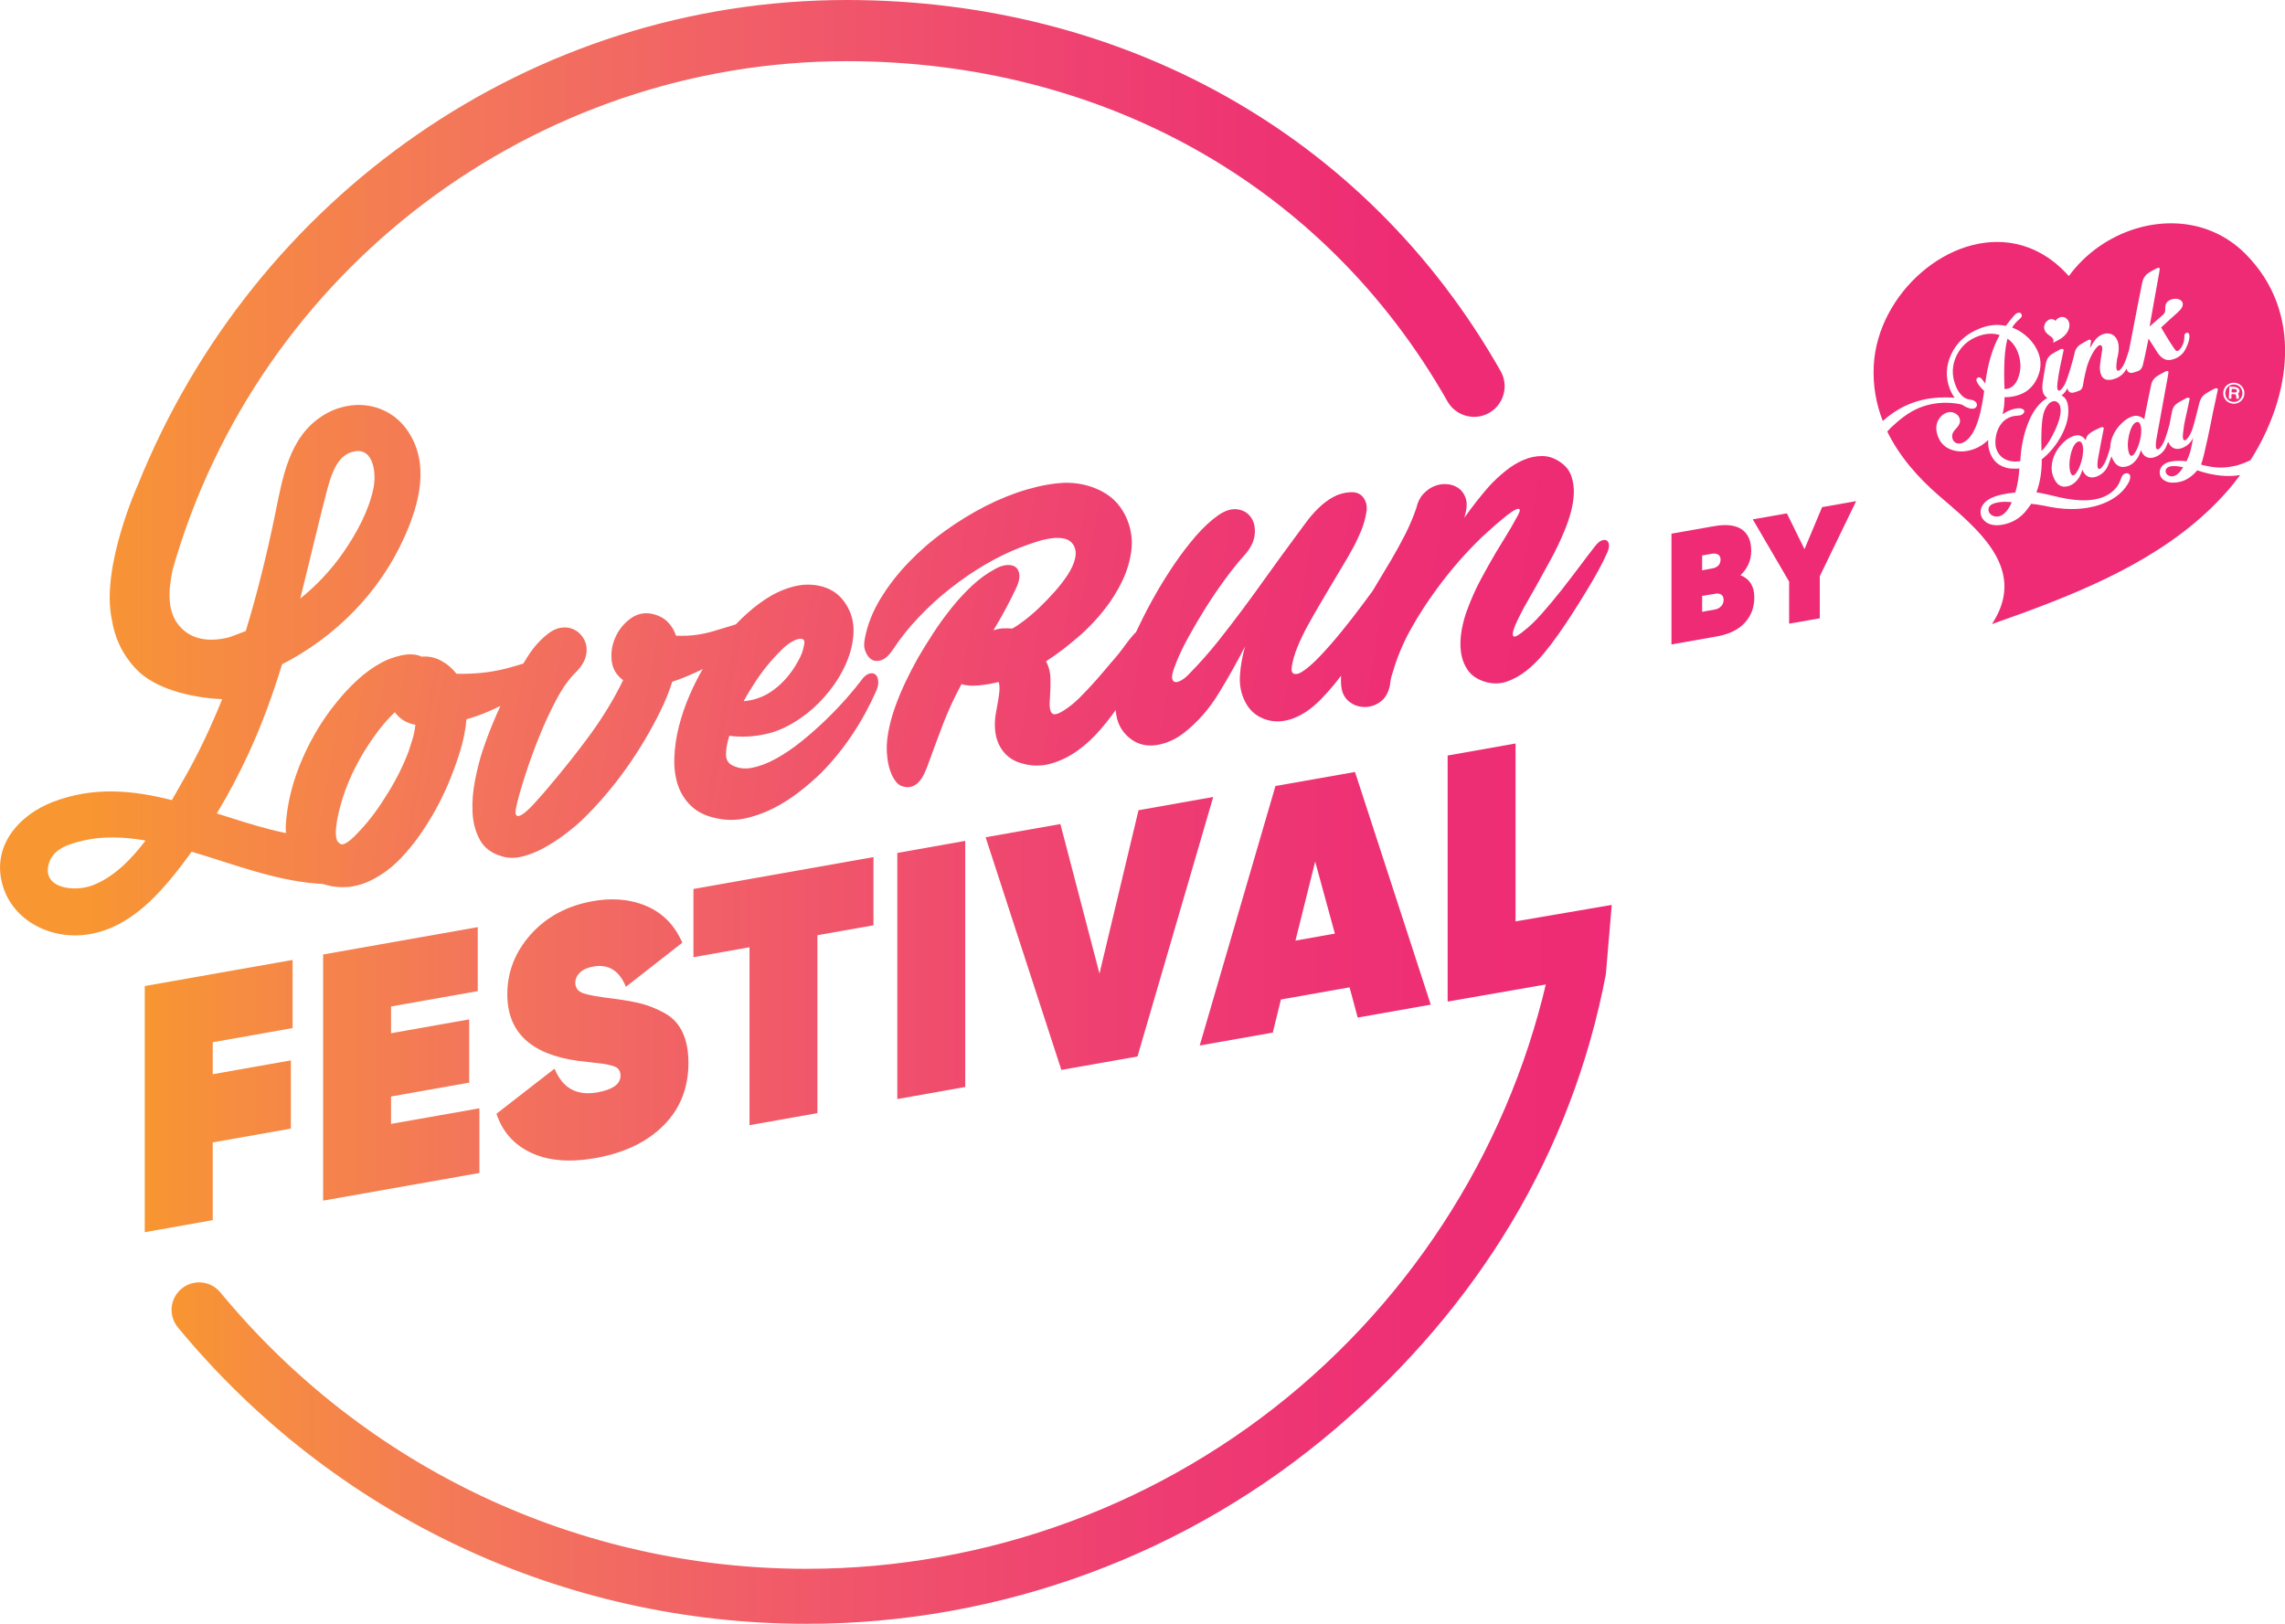 <?xml version="1.0" encoding="utf-8"?>
<!-- Generator: Adobe Illustrator 23.0.1, SVG Export Plug-In . SVG Version: 6.00 Build 0)  -->
<svg version="1.1" xmlns="http://www.w3.org/2000/svg" xmlns:xlink="http://www.w3.org/1999/xlink" x="0px" y="0px"
	 viewBox="0 0 373.44 265.42" style="enable-background:new 0 0 373.44 265.42;" xml:space="preserve">
<g id="FOND_FONCE">
</g>
<g id="Calque_1">
	<g>
		<path style="fill:#EE2B74;" d="M326.49,82.13c-0.55,0.1-1.34,0.32-1.49,0.95c-0.14,0.56,0.3,1.12,0.82,1.27
			c0.37,0.12,0.74,0.1,1.1-0.03c0.7-0.26,1.32-1,1.87-2.23C328.03,82.01,327.23,81.97,326.49,82.13z"/>
		<path style="fill:#EE2B74;" d="M335.91,70.22c0.81-1.78,1.05-3.1,0.73-3.95c-0.1-0.26-0.26-0.45-0.49-0.59
			c-0.22-0.14-0.47-0.16-0.74-0.05c-0.28,0.1-0.49,0.25-0.63,0.43c-0.38,0.43-0.64,0.95-0.81,1.54c-0.31,1.27-0.42,3.31-0.32,6.11
			C334.43,72.97,335.18,71.81,335.91,70.22z"/>
		<path style="fill:#EE2B74;" d="M349.13,69.01c-0.4,0.15-0.65,0.59-0.81,0.95c-0.18,0.39-0.29,0.8-0.39,1.22
			c-0.07,0.36-0.13,0.73-0.16,1.08c-0.03,0.35-0.03,0.7,0.01,1.02c0.03,0.31,0.09,0.58,0.17,0.8c0.08,0.21,0.24,0.52,0.52,0.4
			c0.23-0.09,0.41-0.4,0.52-0.6c0.24-0.39,0.45-0.86,0.61-1.4c0.17-0.54,0.28-1.11,0.33-1.69c0.02-0.21,0.02-0.43,0.01-0.65
			C349.92,69.74,349.78,68.76,349.13,69.01z"/>
		<path style="fill:#EE2B74;" d="M339.62,72.19c-0.41,0.15-0.65,0.59-0.83,0.95c-0.18,0.39-0.3,0.81-0.39,1.22
			c-0.08,0.37-0.14,0.74-0.17,1.09c-0.03,0.36-0.03,0.7,0,1.02c0.03,0.32,0.08,0.59,0.17,0.81c0.08,0.21,0.24,0.52,0.53,0.39
			c0.24-0.1,0.41-0.4,0.54-0.6c0.24-0.39,0.45-0.86,0.62-1.41c0.18-0.54,0.29-1.11,0.34-1.69c0.03-0.21,0.03-0.44,0.02-0.65
			C340.42,72.92,340.28,71.94,339.62,72.19z"/>
		<path style="fill:#EE2B74;" d="M328.42,63.44c0.98-0.41,1.43-1.49,1.65-2.47c0.25-1.09,0.14-2.22-0.29-3.38
			c-0.35-0.94-0.92-1.69-1.69-2.24c-0.49,1.72-0.64,4.62-0.49,8.24C327.89,63.59,328.16,63.55,328.42,63.44z"/>
		<path style="fill:#EE2B74;" d="M354.67,76.24c-0.59,0.14-0.8,0.54-0.72,0.92c0.06,0.27,0.23,0.46,0.48,0.58
			c0.26,0.12,0.53,0.15,0.8,0.08c0.53-0.12,1.05-0.61,1.57-1.44C355.91,76.17,355.2,76.12,354.67,76.24z"/>
		<path style="fill:#EE2B74;" d="M365.03,65.7c0.77,0.03,1.41-0.55,1.45-1.38c0.03-0.81-0.56-1.45-1.33-1.48
			c-0.79-0.03-1.42,0.56-1.46,1.37C363.65,65.04,364.24,65.67,365.03,65.7z M364.35,63.19l0.75,0.03c0.47,0.02,0.85,0.27,0.89,0.59
			c0.02,0.17-0.05,0.43-0.26,0.56c0.23,0.11,0.17,0.82,0.17,0.82l-0.42-0.02c0,0,0.05-0.72-0.22-0.73
			c-0.26-0.01-0.56-0.03-0.56-0.03l-0.03,0.76l-0.41-0.01L364.35,63.19z"/>
		<path style="fill:#EE2B74;" d="M365.58,63.85c0.01-0.18-0.21-0.26-0.42-0.27l-0.43-0.02l-0.02,0.57l0.37,0.02
			C365.34,64.16,365.57,64.15,365.58,63.85z"/>
		<path style="fill:#EE2B74;" d="M359.1,76.88c-0.79,0.95-1.79,1.63-2.79,1.87c-0.93,0.21-1.69,0.19-2.32-0.08
			c-0.54-0.24-0.86-0.59-0.98-1.06c-0.11-0.47-0.04-0.89,0.21-1.26c0.3-0.45,0.8-0.72,1.31-0.85c0.91-0.23,1.88-0.22,2.8-0.1l0,0.02
			c0.41-0.84,0.66-1.55,0.88-2.69l0.22-1.18l0-0.01c-0.1,0.22-0.22,0.43-0.37,0.63c-0.36,0.48-0.85,0.84-1.44,1.06
			c-0.54,0.2-1.02,0.2-1.43-0.01c-0.37-0.2-0.65-0.54-0.85-1.01c-0.01,0.04-0.03,0.08-0.04,0.11c-0.17,0.46-0.35,0.92-0.65,1.32
			c-0.37,0.48-0.86,0.84-1.44,1.06c-0.53,0.2-1.02,0.2-1.43-0.01c-0.4-0.22-0.7-0.59-0.9-1.13c-0.01,0.2-0.36,1.05-0.55,1.32
			c-0.19,0.28-0.41,0.53-0.64,0.75c-0.26,0.23-0.55,0.41-0.88,0.53c-0.6,0.23-1.15,0.22-1.61-0.03c-0.46-0.25-0.82-0.74-1.11-1.51
			c-0.01-0.01-0.01-0.02-0.01-0.03c-0.1,0.31-0.22,0.61-0.33,0.92c-0.17,0.46-0.35,0.93-0.65,1.32c-0.37,0.48-0.85,0.84-1.44,1.06
			c-0.54,0.2-1.02,0.2-1.43-0.01c-0.4-0.21-0.7-0.58-0.91-1.12c-0.01,0.2-0.36,1.05-0.55,1.33c-0.19,0.28-0.41,0.53-0.65,0.76
			c-0.26,0.22-0.54,0.4-0.87,0.53c-0.61,0.23-1.15,0.22-1.61-0.03c-0.45-0.25-0.81-0.74-1.1-1.51c-0.2-0.52-0.28-1.11-0.22-1.76
			c0.05-0.64,0.23-1.28,0.54-1.9c0.3-0.62,0.75-1.26,1.29-1.79c0.54-0.53,0.97-0.84,1.74-1.13c0.36-0.13,0.78-0.18,1.13-0.03
			c0.48,0.2,0.64,0.44,0.84,0.71c0.07-0.27,0.14-0.54,0.37-0.83c0.48-0.6,2.18-1.28,2.18-1.28c0.17-0.06,0.45,0.01,0.41,0.21
			c0,0-0.91,4.64-0.94,4.94c-0.03,0.28-0.29,1.67,0.21,1.67c0.23-0.01,0.43-0.28,0.55-0.45c0.35-0.45,0.58-1.04,0.77-1.57
			c0.18-0.5,0.33-1,0.47-1.5c0-0.08,0.01-0.16,0.01-0.24c0.05-0.64,0.23-1.28,0.53-1.9c0.3-0.62,0.72-1.2,1.26-1.74
			c0.54-0.53,1-0.89,1.77-1.18c0.5-0.19,0.96-0.12,1.34,0.04c0,0,0.33,0.12,0.65,0.43c0.1-0.75,1.09-5.47,1.09-5.47
			c0.2-1.11,0.76-1.47,1.51-1.89c0.87-0.49,0.99-0.52,0.99-0.52c0.17-0.06,0.39-0.03,0.36,0.18c0,0-0.02,0.35-0.1,0.68
			c0,0.01,0,0.02,0,0.03c-0.05,0.27-1.83,9.94-1.87,10.24c-0.03,0.27-0.29,1.67,0.21,1.66c0.23-0.01,0.43-0.28,0.55-0.45
			c0.35-0.45,0.59-1.04,0.77-1.57c0.2-0.58,0.46-1.44,0.62-2.06c0.18-1.03,0.38-1.95,0.38-1.95c0.17-0.97,0.48-1.31,1.51-1.89
			c0.87-0.49,0.98-0.51,0.98-0.51c0.17-0.06,0.46,0,0.41,0.21l-0.46,2.19c-0.15,0.67-0.34,1.44-0.43,1.99
			c-0.05,0.3-0.09,0.6-0.12,0.9c-0.03,0.27-0.29,1.67,0.21,1.66c0.23-0.01,0.42-0.28,0.55-0.45c0.35-0.45,0.59-1.04,0.77-1.57
			c0.2-0.57,1.07-4.08,1.07-4.08c0.28-0.97,0.6-1.31,1.63-1.89c0.87-0.49,0.98-0.51,0.98-0.51c0.17-0.06,0.45,0,0.41,0.21
			l-0.46,2.19c-0.14,0.67-0.34,1.45-0.43,2c-0.05,0.3-1.31,6.73-1.85,8.07c2.14,0.54,3.47,0.67,5.67,0.18c0,0,1.03-0.22,2.42-0.92
			c6.61-10.43,8.68-24.11-0.8-33.67c-6.44-6.5-16.04-6.27-23.15-1.77c-2.02,1.28-3.83,2.89-5.32,4.8c-0.14,0.19-0.29,0.37-0.43,0.56
			c-0.18-0.2-0.36-0.4-0.55-0.59c-2.48-2.58-5.27-4.07-8.12-4.67c-10.77-2.27-22.58,8.06-23.21,19.87
			c-0.17,3.26,0.38,6.28,1.48,9.08c2.26-2.06,5.06-3.41,8.24-3.75c1.14-0.12,2.33-0.15,3.5-0.05c-0.31-0.42-0.58-0.91-0.8-1.47
			c-0.71-1.88-0.63-3.76,0.24-5.63c0.92-1.98,2.52-3.41,4.81-4.28c1.43-0.54,2.8-0.66,4.11-0.37c0.41-0.54,0.86-1.1,1.36-1.69
			c0.17-0.2,0.34-0.34,0.51-0.4c0.27-0.1,0.54-0.09,0.67,0.13c0.13,0.24,0.14,0.5-0.31,0.87c-0.55,0.45-0.94,0.94-1.19,1.37
			c1.03,0.38,1.93,0.97,2.73,1.77c0.72,0.74,1.24,1.54,1.56,2.38c0.5,1.33,0.45,2.67-0.16,4.03c-0.61,1.36-1.56,2.28-2.84,2.76
			c-0.82,0.31-1.66,0.46-2.54,0.44c0.01,1-0.11,1.93-0.31,2.8c0.44-0.33,0.93-0.59,1.45-0.76c0.51-0.16,1.4-0.39,1.89-0.06
			c0.43,0.28,0.11,0.71-0.21,0.88c-0.44,0.24-0.9,0.09-1.64,0.31c-2.64,0.79-2.88,4.08-2.57,5.12c0.65,2.21,2.85,2.39,3.97,2.15
			c0.03-0.34,0.06-0.74,0.09-1.2c0.2-1.94,0.63-3.71,1.3-5.29c0.78-1.86,1.79-3.13,3.03-3.83c-1.18-0.7-0.79-2.34-0.62-3.44
			c0.12-0.72,0.23-1.44,0.37-2.15c0.19-1.11,0.75-1.46,1.51-1.89c0.87-0.49,0.99-0.52,0.99-0.52c0.17-0.06,0.45,0,0.41,0.21
			l-0.47,2.19c-0.14,0.67-0.26,1.29-0.35,1.85c-0.05,0.29-0.09,0.59-0.13,0.9c-0.03,0.27-0.3,1.67,0.21,1.66
			c0.23-0.01,0.43-0.28,0.56-0.45c0.35-0.45,0.59-1.04,0.77-1.57c0.32-0.91,0.61-1.83,0.85-2.76c0,0,0.1-0.35,0.1-0.35
			c0.02-0.07,0.04-0.15,0.06-0.23c0.1-0.37,0.15-0.61,0.15-0.61c0.19-1.11,0.75-1.46,1.51-1.89c0.87-0.49,0.81-0.45,0.81-0.45
			c0.18-0.06,0.45,0,0.42,0.21c-0.01,0.03-0.2,1.11-0.19,1.12c0.02,0.02,0.14-0.2,0.14-0.22c0.25-0.44,0.54-0.9,0.87-1.28
			c0.34-0.37,0.78-0.65,1.26-0.79c0.23-0.07,0.48-0.11,0.72-0.08c0.22,0.02,0.5,0.09,0.7,0.2c0.4,0.22,0.69,0.61,0.87,1.15
			c0.19,0.56,0.2,1.32,0.01,2.29L346,58.65c-0.01,0.1-0.03,0.19-0.03,0.28c-0.03,0.27-0.3,1.67,0.21,1.66
			c0.23,0,0.43-0.27,0.56-0.44c0.35-0.45,0.58-1.03,0.77-1.57c0.15-0.45,0.3-0.9,0.44-1.35c0.74-3.98,2.13-10.92,2.13-10.92
			c0.24-1.03,0.52-1.43,1.54-2c0.87-0.49,0.98-0.51,0.98-0.51c0.17-0.06,0.4-0.03,0.36,0.17c0,0-0.02,0.35-0.09,0.68
			c-0.06,0.25-1.56,8.72-1.56,8.72l2.23-1.95c0.19-0.19,0.33-0.42,0.32-0.69c0-0.42-0.02-0.87,0.22-1.23
			c0.25-0.38,0.75-0.58,1.18-0.65c0.49-0.07,1.19,0.06,1.42,0.57c0.26,0.62-0.34,1.26-0.76,1.63c-0.99,0.87-2.16,1.97-2.72,2.48
			c0.61,1.09,2.21,3.7,2.45,3.81c0.32,0.13,0.57-0.19,0.74-0.41c0.38-0.48,0.57-1.12,0.6-1.72c0-0.18-0.02-0.37,0.05-0.54
			c0.08-0.2,0.28-0.32,0.51-0.27c0.32,0.09,0.29,0.6,0.26,0.84c-0.02,0.15-0.05,0.29-0.08,0.43c-0.11,0.47-0.32,0.95-0.53,1.36
			c-0.09,0.19-0.21,0.37-0.33,0.54c-0.37,0.48-0.85,0.84-1.44,1.07l-0.22,0.07c-0.68,0.22-1.59,0.36-2.52-0.94l-1.55-2.42
			c0,0-0.59,2.96-0.96,4.43c0,0-0.21,0.68-0.69,0.84c-0.27,0.09-0.69,0.28-1.06,0.33c-0.52,0.07-0.8-0.29-0.9-0.7
			c-0.09,0.19-0.2,0.39-0.33,0.55c-0.36,0.49-0.85,0.84-1.44,1.06c-1.96,0.74-2.56-0.34-2.58-1.77c-0.01-0.45,0.36-2.77,0.36-2.77
			c0.04-0.22,0.1-0.82-0.23-0.9c-0.18-0.04-0.39,0.1-0.5,0.21c-0.83,0.82-1.6,2.62-1.85,3.74c0,0-0.33,1.25-0.55,2.67
			c0,0-0.1,0.65-0.58,0.81c-0.27,0.09-0.68,0.28-1.06,0.34c-0.53,0.07-0.81-0.3-0.9-0.73c-0.09,0.21-0.21,0.41-0.35,0.58
			c-0.17,0.23-0.38,0.43-0.6,0.6c0.17,0.08,0.33,0.18,0.46,0.32c0.34,0.34,0.54,0.83,0.61,1.44c0.19,1.48-0.18,3.09-1.11,4.83
			c-0.85,1.56-1.91,2.84-3.19,3.85c0.01,2.03-0.27,3.78-0.87,5.39c0.82,0.09,3.35,0.73,3.88,0.84c2.68,0.58,7.02,1.11,9.19-1.65
			c0.32-0.4,0.54-0.86,0.71-1.33c0.14-0.39,0.3-0.8,0.72-0.94c0.41-0.14,0.83,0.07,0.83,0.53c0,0.45-0.19,0.84-0.41,1.21
			c-1.84,3.07-6.6,4.82-12.51,3.76c-0.39-0.07-2.48-0.51-3.27-0.54c-0.1,0.12-0.2,0.28-0.3,0.43c-0.32,0.47-0.68,0.92-1.09,1.31
			c-0.38,0.37-0.81,0.69-1.27,0.95c-0.26,0.14-0.52,0.27-0.79,0.37c-1.21,0.45-2.26,0.56-3.14,0.31c-0.83-0.23-1.55-0.88-1.67-1.76
			c-0.14-1.12,0.65-2.01,1.59-2.49c0.97-0.51,2.53-0.83,4.07-0.97c0.36-1.15,0.58-2.47,0.67-3.95c-0.01,0.1-1.43,0.04-1.57,0.02
			c-0.78-0.1-1.54-0.42-2.14-0.93c-0.22-0.19-0.42-0.42-0.58-0.66c-0.61-0.88-0.88-2-0.8-3.07c-0.66,0.64-1.4,1.14-2.25,1.46
			c-1.3,0.49-2.51,0.55-3.64,0.18c-1.13-0.36-1.91-1.1-2.32-2.2c-0.38-1-0.37-1.88,0.03-2.66c0.32-0.6,0.78-1.01,1.36-1.23
			c0.45-0.16,0.87-0.16,1.29,0.04c0.42,0.18,0.69,0.47,0.84,0.84c0.16,0.43,0.09,0.87-0.23,1.31c-0.34,0.49-0.92,0.87-0.97,1.53
			c-0.07,1.15,0.95,1.64,1.9,1.1c1.59-0.9,2.67-3.4,3.33-8.38c-0.52-0.46-1.09-1.18-1.21-1.52c-0.13-0.35-0.06-0.57,0.2-0.68
			c0.46-0.19,0.79,0.49,1.09,0.86l0.09,0.1c0.4-3.15,1.21-5.87,2.36-7.89c-1.07-0.36-2.26-0.29-3.57,0.2
			c-1.62,0.62-2.79,1.69-3.51,3.22c-0.71,1.53-0.77,3.09-0.17,4.69c0.43,1.16,1.02,1.9,1.74,2.25c0.51,0.24,1.3,0.14,1.66,0.65
			c0.21,0.3,0.16,0.71-0.15,0.9c-0.5,0.32-1.3-0.03-1.76-0.29c-0.16-0.09-0.3-0.23-0.48-0.27c-1.24-0.3-2.6-0.36-3.9-0.22
			c-1.05,0.12-2.1,0.38-3.08,0.79c-1.75,0.74-3.22,1.95-4.6,3.25c-0.19,0.19-0.37,0.39-0.55,0.6c1.94,3.98,4.96,7.47,8.45,10.48
			c5.36,4.62,12.04,9.96,10.46,16.92c-0.29,1.3-0.88,2.65-1.81,4.07c1.61-0.57,3.24-1.15,4.88-1.75
			c12.31-4.51,24.94-10.08,33.64-20.05c0.71-0.82,1.4-1.68,2.05-2.56C364.23,77.96,361.89,77.83,359.1,76.88z M365.15,62.56
			c0.94,0.04,1.7,0.8,1.66,1.78c-0.04,1-0.87,1.69-1.8,1.65c-0.94-0.04-1.71-0.8-1.67-1.79C363.38,63.21,364.21,62.52,365.15,62.56z
			 M337.76,54.45c-0.54,0.76-1.42,1.2-2.24,1.58c0.31-0.6-0.23-0.94-0.66-1.25c-0.43-0.3-0.76-0.7-0.79-1.25
			c-0.04-0.94,1.07-1.84,1.88-1.09c0.35-0.6,1.2-0.87,1.76-0.39C338.47,52.67,338.28,53.74,337.76,54.45z"/>
		<path style="fill:#EE2B74;" d="M286.2,90.03c0,1.57-0.59,2.89-1.75,3.98c1.5,0.61,2.26,1.82,2.26,3.61c0,1.65-0.52,3.05-1.57,4.18
			c-1.04,1.13-2.56,1.87-4.55,2.22l-7.42,1.31V87.23l6.97-1.23c1.97-0.35,3.48-0.17,4.51,0.52C285.68,87.22,286.2,88.39,286.2,90.03
			L286.2,90.03z M279.83,90.5l-1.65,0.29v2.43l1.93-0.37c0.72-0.23,1.08-0.69,1.08-1.38c0-0.4-0.13-0.67-0.4-0.83
			C280.52,90.49,280.2,90.44,279.83,90.5z M280.29,99.62c0.4-0.07,0.74-0.25,1-0.54c0.27-0.29,0.4-0.62,0.4-1
			c0-0.72-0.38-1.08-1.13-1.07l-2.38,0.39V100L280.29,99.62z M303.35,81.91l-5.94,12.27v6.88l-5.01,0.88v-6.88l-5.94-10.17
			l5.57-0.98l2.88,5.85l2.88-6.87L303.35,81.91z"/>
	</g>
	<linearGradient id="SVGID_1_" gradientUnits="userSpaceOnUse" x1="23.661" y1="161.459" x2="263.423" y2="161.459">
		<stop  offset="0" style="stop-color:#F89631"/>
		<stop  offset="0.065" style="stop-color:#F68C41"/>
		<stop  offset="0.218" style="stop-color:#F3765A"/>
		<stop  offset="0.373" style="stop-color:#F16166"/>
		<stop  offset="0.529" style="stop-color:#F04E6D"/>
		<stop  offset="0.685" style="stop-color:#EE3D72"/>
		<stop  offset="0.841" style="stop-color:#EE3074"/>
		<stop  offset="1" style="stop-color:#EE2B74"/>
	</linearGradient>
	<path style="fill:url(#SVGID_1_);" d="M23.66,161.17v40.23l11.11-1.97v-12.7l12.77-2.26v-11.15l-12.77,2.26v-5.23l13.05-2.31V156.9
		L23.66,161.17z M52.81,156.01v40.23l25.54-4.52v-10.57l-14.44,2.55v-4.48l12.77-2.26v-10.34l-12.77,2.26v-4.37L78.08,162v-10.46
		L52.81,156.01z M96.9,147.29c-4.18,0.74-7.56,2.55-10.13,5.41c-2.57,2.87-3.86,6.14-3.86,9.82c0,6.21,3.87,9.83,11.6,10.88
		c0.48,0.07,1.2,0.15,2.17,0.25c0.96,0.1,1.64,0.18,2.03,0.24c0.39,0.07,0.84,0.17,1.36,0.31c0.52,0.14,0.87,0.34,1.06,0.62
		c0.18,0.27,0.28,0.6,0.28,0.99c0,1.38-1.26,2.29-3.78,2.74c-3.37,0.6-5.7-0.69-7-3.88l-9.49,7.37c0.96,2.93,2.85,5.06,5.66,6.38
		c2.81,1.32,6.33,1.61,10.55,0.86c4.66-0.83,8.36-2.6,11.08-5.32c2.72-2.72,4.08-6.13,4.08-10.23c0-1.99-0.32-3.67-0.97-5.03
		c-0.65-1.36-1.62-2.39-2.91-3.1c-1.3-0.71-2.54-1.22-3.72-1.53c-1.19-0.31-2.7-0.58-4.55-0.83c-2.48-0.29-4.16-0.59-5.03-0.89
		c-0.87-0.31-1.31-0.88-1.31-1.72c0-0.61,0.25-1.17,0.75-1.66c0.5-0.49,1.23-0.82,2.19-0.99c2.48-0.44,4.26,0.66,5.33,3.31
		l9.22-7.21c-1.22-2.81-3.14-4.79-5.75-5.94c-1.73-0.76-3.61-1.14-5.64-1.14C99.08,147,98.01,147.09,96.9,147.29 M113.33,145.3
		v11.15l9.16-1.62v29.08l11.1-1.97v-29.08l9.16-1.62v-11.15L113.33,145.3z M146.65,139.41v40.23l11.1-1.97v-40.23L146.65,139.41z
		 M186.07,132.43l-6.38,26.7l-6.39-24.44l-12.22,2.16l12.38,38.03l12.44-2.2l12.38-42.42L186.07,132.43z M214.94,140.82l3.22,11.78
		l-6.44,1.14L214.94,140.82z M208.45,128.47l-12.38,42.42l11.94-2.11l1.33-5.41l11.22-1.99l1.33,4.94l11.94-2.11l-12.38-38.03
		L208.45,128.47z M247.7,121.52l-11.11,1.97v40.22l25.86-4.51l0.96-11.29l-15.72,2.69V121.52z"/>
	<g>
		
			<linearGradient id="SVGID_2_" gradientUnits="userSpaceOnUse" x1="-635.719" y1="-504.102" x2="-635.482" y2="-504.143" gradientTransform="matrix(943.832 -166.423 0 -973.176 600045.25 -596268.812)">
			<stop  offset="0" style="stop-color:#F89631"/>
			<stop  offset="0.065" style="stop-color:#F68C41"/>
			<stop  offset="0.218" style="stop-color:#F3765A"/>
			<stop  offset="0.373" style="stop-color:#F16166"/>
			<stop  offset="0.529" style="stop-color:#F04E6D"/>
			<stop  offset="0.685" style="stop-color:#EE3D72"/>
			<stop  offset="0.841" style="stop-color:#EE3074"/>
			<stop  offset="1" style="stop-color:#EE2B74"/>
		</linearGradient>
		<path style="fill:url(#SVGID_2_);" d="M90.08,106.81c0.54-0.22,0.97-0.28,1.28-0.16c0.31,0.12,0.51,0.32,0.59,0.6
			c0.08,0.29,0.04,0.63-0.13,1.02c-0.17,0.4-0.46,0.76-0.88,1.09c-2.34,1.92-4.76,3.59-7.29,5.03c-2.52,1.43-4.99,2.49-7.41,3.18
			c-0.17,1.84-0.55,3.7-1.16,5.59c-0.6,1.89-1.26,3.65-1.97,5.28c-0.58,1.35-1.26,2.72-2.03,4.1c-0.77,1.38-1.62,2.73-2.53,4.03
			c-0.92,1.3-1.92,2.52-3,3.66c-1.08,1.14-2.25,2.1-3.5,2.87c-2,1.26-3.96,1.89-5.88,1.91c-1.92,0.02-3.62-0.44-5.1-1.36
			c-1.48-0.92-2.63-2.25-3.44-3.97c-0.81-1.73-1.09-3.69-0.84-5.88c0.33-3.28,1.23-6.59,2.69-9.92c1.46-3.33,3.29-6.35,5.5-9.06
			c1.04-1.3,2.18-2.52,3.41-3.66c1.23-1.14,2.55-2.09,3.97-2.86c0.42-0.24,0.92-0.47,1.5-0.68c0.58-0.21,1.18-0.38,1.78-0.51
			c0.6-0.13,1.19-0.18,1.75-0.15c0.56,0.03,1.07,0.16,1.53,0.37c1.08-0.1,2.13,0.11,3.13,0.64c1,0.53,1.85,1.25,2.56,2.16
			c2.84,0.06,5.47-0.21,7.91-0.81C84.98,108.7,87.49,107.87,90.08,106.81z M58.3,124.99c-0.96,1.8-1.73,3.64-2.31,5.5
			c-0.58,1.87-0.94,3.45-1.06,4.77c-0.13,1.31,0.03,2.18,0.47,2.59c0.44,0.42,1.24,0.07,2.41-1.04c1-0.99,1.91-2,2.72-3.03
			c0.81-1.02,1.59-2.14,2.35-3.35c0.79-1.21,1.52-2.47,2.19-3.77c0.67-1.3,1.25-2.62,1.75-3.95c0.21-0.64,0.42-1.31,0.63-2.01
			c0.21-0.7,0.35-1.45,0.44-2.24c-0.63-0.1-1.22-0.31-1.78-0.62c-0.56-0.31-1.09-0.78-1.59-1.43c-1.25,1.21-2.4,2.56-3.44,4.06
			C60.01,121.97,59.09,123.47,58.3,124.99z M94.08,109.91c-1.08,1.05-2.14,2.54-3.16,4.46c-1.02,1.92-1.96,3.95-2.81,6.07
			c-0.86,2.13-1.61,4.2-2.25,6.2c-0.65,2.01-1.12,3.64-1.41,4.89c-0.21,0.85-0.25,1.4-0.13,1.63s0.35,0.28,0.69,0.14
			c0.33-0.14,0.73-0.43,1.19-0.85c0.46-0.42,0.91-0.88,1.34-1.37c0.44-0.49,0.83-0.93,1.19-1.34c0.35-0.41,0.59-0.69,0.72-0.84
			c2.63-3.09,4.98-6.06,7.07-8.92c2.08-2.86,3.86-5.8,5.32-8.81c-1.13-0.83-1.75-1.92-1.88-3.25s0.08-2.59,0.63-3.79
			c0.54-1.19,1.33-2.18,2.38-2.97c1.04-0.79,2.19-1.07,3.44-0.86c1.13,0.23,2.01,0.67,2.66,1.3c0.65,0.64,1.12,1.41,1.41,2.3
			c2.04,0.11,4.07-0.13,6.07-0.72c2-0.59,3.86-1.16,5.57-1.72c0.58-0.19,1.06-0.25,1.44-0.19c0.38,0.06,0.63,0.23,0.75,0.51
			c0.13,0.28,0.09,0.62-0.09,1.02c-0.19,0.4-0.55,0.84-1.09,1.32c-0.67,0.59-1.51,1.22-2.53,1.9c-1.02,0.68-2.13,1.35-3.32,2.04
			c-1.19,0.68-2.43,1.32-3.72,1.91c-1.29,0.59-2.52,1.08-3.69,1.46c-0.54,1.69-1.19,3.28-1.94,4.79c-1.59,3.25-3.47,6.41-5.66,9.48
			c-2.19,3.07-4.6,5.87-7.22,8.4c-0.79,0.74-1.73,1.52-2.81,2.33c-1.08,0.82-2.21,1.54-3.38,2.18c-1.17,0.64-2.34,1.1-3.5,1.39
			c-1.17,0.29-2.25,0.29-3.25-0.01c-1.71-0.47-2.93-1.36-3.66-2.68c-0.73-1.31-1.14-2.82-1.22-4.53c-0.08-1.7,0.05-3.46,0.41-5.26
			c0.35-1.8,0.78-3.46,1.28-4.97c1.33-3.93,3-7.73,5-11.39c0.75-1.34,1.57-2.7,2.47-4.08c0.9-1.38,1.95-2.55,3.16-3.49
			c0.71-0.55,1.42-0.88,2.13-0.99c0.71-0.1,1.35-0.03,1.94,0.21c0.58,0.24,1.07,0.62,1.47,1.13c0.4,0.51,0.65,1.09,0.75,1.74
			c0.1,0.65,0.02,1.34-0.25,2.08C95.28,108.51,94.79,109.23,94.08,109.91z M119.47,124.97c1,0.6,2.14,0.77,3.41,0.53
			c1.27-0.25,2.6-0.75,3.97-1.51s2.76-1.7,4.16-2.83c1.4-1.13,2.72-2.3,3.97-3.51c1.25-1.21,2.38-2.39,3.38-3.53
			c1-1.14,1.79-2.11,2.38-2.9c0.42-0.59,0.83-0.95,1.25-1.09c0.42-0.14,0.76-0.11,1.03,0.08c0.27,0.19,0.44,0.53,0.5,1.01
			c0.06,0.48-0.03,1.03-0.28,1.63c-2.29,5.18-5.28,9.64-8.94,13.38c-1.17,1.15-2.43,2.25-3.78,3.28c-1.36,1.04-2.76,1.92-4.22,2.65
			c-1.46,0.73-2.94,1.26-4.44,1.59c-1.5,0.33-3,0.35-4.5,0.05c-1.79-0.33-3.22-0.98-4.28-1.95s-1.82-2.14-2.28-3.5
			c-0.46-1.36-0.66-2.87-0.59-4.54c0.06-1.67,0.31-3.37,0.75-5.1c0.44-1.73,1.02-3.44,1.75-5.11c0.73-1.68,1.51-3.21,2.35-4.61
			c0.83-1.35,1.76-2.71,2.78-4.07c1.02-1.36,2.14-2.63,3.35-3.81c1.21-1.18,2.49-2.22,3.85-3.13c1.35-0.9,2.78-1.58,4.28-2.01
			c1.75-0.52,3.45-0.55,5.1-0.09c1.65,0.46,2.93,1.43,3.85,2.9c0.88,1.39,1.28,2.91,1.22,4.56c-0.06,1.65-0.44,3.28-1.13,4.91
			c-0.69,1.63-1.62,3.18-2.78,4.65c-1.17,1.47-2.4,2.71-3.69,3.71c-2.13,1.66-4.24,2.76-6.35,3.28c-2.11,0.52-4.22,0.65-6.35,0.38
			c-0.33,1.05-0.51,2-0.53,2.87C118.61,123.99,118.89,124.6,119.47,124.97z M121.54,114.61c1.33-0.11,2.58-0.48,3.75-1.11
			c1.63-0.93,3.02-2.23,4.19-3.9c0.29-0.39,0.65-0.97,1.06-1.74c0.42-0.76,0.69-1.48,0.81-2.14c0.21-0.77,0.13-1.19-0.25-1.28
			c-0.38-0.08-0.81,0-1.31,0.26c-0.71,0.34-1.39,0.84-2.03,1.49c-0.65,0.65-1.22,1.26-1.72,1.82c-0.88,1.01-1.69,2.08-2.44,3.2
			C122.85,112.34,122.16,113.47,121.54,114.61L121.54,114.61z M141.36,104.28c0.42-2.18,1.26-4.32,2.53-6.41
			c1.27-2.09,2.8-4.07,4.6-5.94c1.79-1.86,3.77-3.58,5.94-5.14c2.17-1.56,4.39-2.92,6.66-4.08c2.27-1.15,4.52-2.06,6.76-2.71
			c2.23-0.65,4.28-1.01,6.16-1.09c2.21-0.04,4.25,0.43,6.13,1.43c1.88,1,3.23,2.53,4.07,4.57c0.67,1.65,0.9,3.32,0.69,5.04
			c-0.21,1.71-0.71,3.39-1.5,5.04c-0.79,1.65-1.78,3.22-2.97,4.72c-1.19,1.5-2.45,2.84-3.78,4.02c-0.92,0.81-1.85,1.57-2.78,2.3
			c-0.94,0.72-1.91,1.41-2.91,2.06c0.46,0.87,0.7,1.8,0.72,2.81c0.02,1.01-0.01,2.08-0.09,3.21c-0.13,1.4,0.01,2.25,0.41,2.54
			c0.4,0.3,1.28-0.06,2.66-1.08c0.63-0.45,1.26-1.01,1.91-1.66c0.65-0.65,1.27-1.31,1.88-1.98c0.6-0.66,1.18-1.31,1.72-1.95
			c0.54-0.63,1-1.18,1.38-1.63c0.83-0.92,1.66-1.95,2.47-3.08c0.81-1.13,1.7-2.11,2.66-2.92c0.33-0.27,0.71-0.46,1.13-0.55
			c0.42-0.09,0.75,0.07,1,0.5c0.29,0.42,0.32,0.91,0.09,1.47c-0.23,0.56-0.45,1.09-0.66,1.6c-0.58,1.35-1.29,2.83-2.13,4.44
			c-0.83,1.61-1.76,3.2-2.78,4.78c-1.02,1.58-2.15,3.09-3.38,4.53c-1.23,1.44-2.53,2.65-3.91,3.62c-1.38,0.97-2.83,1.67-4.35,2.09
			c-1.52,0.42-3.08,0.4-4.66-0.05c-1.38-0.36-2.46-1.09-3.25-2.2c-0.79-1.11-1.19-2.48-1.19-4.11c0-0.69,0.06-1.37,0.19-2.03
			c0.13-0.67,0.24-1.3,0.34-1.9c0.1-0.6,0.18-1.16,0.22-1.68c0.04-0.52,0-0.99-0.13-1.4c-0.96,0.26-2.01,0.44-3.16,0.56
			c-1.15,0.12-2.12,0.05-2.91-0.2c-1.21,2.23-2.23,4.45-3.06,6.64c-0.83,2.19-1.67,4.43-2.5,6.73c-0.17,0.46-0.37,0.93-0.59,1.39
			c-0.23,0.47-0.5,0.87-0.81,1.21c-0.31,0.34-0.68,0.58-1.09,0.74c-0.42,0.16-0.88,0.18-1.38,0.05c-0.46-0.09-0.84-0.31-1.16-0.67
			c-0.31-0.35-0.57-0.76-0.78-1.22c-0.21-0.46-0.38-0.93-0.5-1.43s-0.21-0.95-0.25-1.37c-0.17-1.3-0.13-2.66,0.13-4.09
			c0.25-1.42,0.63-2.83,1.13-4.23c0.5-1.4,1.07-2.78,1.72-4.14c0.65-1.36,1.32-2.66,2.03-3.91c0.75-1.29,1.58-2.64,2.5-4.05
			c0.92-1.41,1.91-2.78,2.97-4.1c1.06-1.33,2.19-2.55,3.38-3.66c1.19-1.11,2.45-2.02,3.78-2.73c0.67-0.38,1.3-0.58,1.91-0.63
			c0.6-0.04,1.08,0.08,1.44,0.36c0.35,0.28,0.55,0.72,0.59,1.31c0.04,0.6-0.15,1.32-0.56,2.16c-1.13,2.39-2.36,4.67-3.69,6.84
			c0.58-0.19,1.13-0.3,1.63-0.32c0.5-0.02,0.98-0.01,1.44,0.04c0.5-0.26,1.16-0.7,1.97-1.31c0.81-0.62,1.65-1.33,2.5-2.15
			c0.85-0.82,1.69-1.68,2.5-2.6c0.81-0.92,1.51-1.82,2.1-2.72c0.58-0.9,0.98-1.76,1.19-2.6c0.21-0.83,0.15-1.56-0.19-2.19
			c-0.33-0.59-0.83-0.96-1.5-1.12c-0.67-0.16-1.41-0.18-2.22-0.06c-0.81,0.12-1.66,0.32-2.53,0.61c-0.88,0.28-1.71,0.58-2.5,0.89
			c-1.88,0.72-3.78,1.65-5.72,2.78c-1.94,1.14-3.83,2.43-5.66,3.87c-1.84,1.44-3.57,3.01-5.19,4.72c-1.63,1.71-3.04,3.48-4.25,5.33
			c-0.58,0.88-1.18,1.43-1.78,1.67c-0.6,0.24-1.14,0.23-1.6-0.01c-0.46-0.24-0.81-0.67-1.06-1.3
			C141.18,105.94,141.16,105.18,141.36,104.28z M203.29,90.85c-0.88,0.97-1.86,2.19-2.94,3.65c-1.08,1.46-2.15,3.01-3.19,4.66
			c-1.04,1.65-2.03,3.33-2.97,5.04c-0.94,1.71-1.68,3.31-2.22,4.78c-0.33,0.88-0.47,1.5-0.41,1.88c0.06,0.38,0.24,0.58,0.53,0.62
			c0.29,0.04,0.66-0.08,1.09-0.35c0.44-0.27,0.86-0.64,1.28-1.1c1.67-1.71,3.2-3.44,4.6-5.2c1.4-1.75,2.76-3.53,4.1-5.33
			c1.33-1.8,2.68-3.65,4.03-5.55c1.35-1.89,2.78-3.85,4.28-5.88c0.63-0.84,1.26-1.71,1.91-2.59c0.65-0.89,1.34-1.7,2.1-2.43
			c0.75-0.73,1.55-1.34,2.41-1.81c0.85-0.47,1.8-0.74,2.85-0.79c0.96-0.04,1.67,0.28,2.13,0.95c0.46,0.67,0.6,1.45,0.44,2.34
			c-0.17,1.02-0.45,2.01-0.84,2.99c-0.4,0.97-0.86,1.94-1.38,2.89c-0.52,0.95-1.06,1.9-1.63,2.83c-0.56,0.94-1.12,1.86-1.66,2.78
			c-0.63,1.06-1.29,2.18-2,3.38c-0.71,1.2-1.4,2.41-2.06,3.62c-0.67,1.21-1.24,2.41-1.72,3.59c-0.48,1.18-0.78,2.26-0.91,3.22
			c-0.08,0.62,0.04,0.98,0.38,1.09c0.33,0.11,0.75,0.02,1.25-0.29c0.88-0.54,1.89-1.42,3.03-2.63c1.15-1.21,2.3-2.53,3.47-3.97
			c1.17-1.43,2.27-2.85,3.32-4.26c1.04-1.41,1.88-2.53,2.5-3.38c0.29-0.39,0.63-0.65,1-0.76c0.38-0.11,0.69-0.08,0.94,0.09
			c0.25,0.17,0.4,0.49,0.44,0.95c0.04,0.47-0.15,1.06-0.56,1.78c-0.83,1.48-1.81,3.24-2.94,5.29c-1.13,2.05-2.37,4.06-3.72,6.04
			c-1.36,1.98-2.81,3.76-4.38,5.35c-1.56,1.59-3.18,2.66-4.85,3.21c-1.59,0.5-3.06,0.48-4.44-0.06c-1.38-0.53-2.4-1.47-3.06-2.81
			c-0.67-1.3-0.95-2.73-0.84-4.3c0.1-1.57,0.39-3.14,0.84-4.73c-1.34,2.6-2.78,5.18-4.35,7.73c-1.56,2.56-3.45,4.69-5.66,6.42
			c-1.38,1.06-2.85,1.72-4.41,1.97c-1.56,0.25-2.95-0.05-4.16-0.91c-1.33-0.97-2.15-2.24-2.44-3.83c-0.29-1.58-0.26-3.25,0.09-5.01
			c0.35-1.76,0.9-3.53,1.63-5.32c0.73-1.78,1.45-3.38,2.16-4.8c0.67-1.41,1.48-2.96,2.44-4.65c0.96-1.69,2-3.37,3.13-5.03
			c1.13-1.66,2.3-3.2,3.53-4.62c1.23-1.42,2.47-2.56,3.72-3.43c1.13-0.76,2.17-1.06,3.13-0.91c0.96,0.15,1.69,0.61,2.19,1.36
			c0.5,0.75,0.69,1.7,0.56,2.84C204.91,88.58,204.33,89.72,203.29,90.85z M239.57,83.67c-0.08,0.36-0.17,0.67-0.25,0.95
			c0.63-0.88,1.27-1.75,1.94-2.6c0.67-0.85,1.35-1.68,2.06-2.49c0.79-0.87,1.68-1.7,2.66-2.5c0.98-0.8,1.98-1.41,3-1.85
			c1.02-0.44,2.05-0.65,3.1-0.64c1.04,0.01,2.04,0.36,3,1.05c0.83,0.58,1.41,1.32,1.72,2.21c0.31,0.89,0.45,1.85,0.41,2.86
			c-0.04,1.02-0.21,2.06-0.5,3.12c-0.29,1.06-0.65,2.08-1.06,3.06c-0.67,1.62-1.42,3.18-2.25,4.69c-0.83,1.5-1.67,3.01-2.5,4.54
			c-0.13,0.24-0.37,0.66-0.72,1.26c-0.35,0.6-0.73,1.27-1.13,2c-0.4,0.74-0.77,1.48-1.13,2.23c-0.35,0.75-0.57,1.35-0.66,1.79
			c-0.08,0.45,0,0.68,0.25,0.7c0.25,0.02,0.77-0.3,1.56-0.95c0.88-0.67,1.85-1.6,2.91-2.8c1.06-1.2,2.13-2.47,3.19-3.82
			c1.06-1.35,2.07-2.67,3.03-3.95c0.96-1.29,1.77-2.35,2.44-3.2c0.38-0.5,0.73-0.82,1.06-0.96c0.33-0.14,0.61-0.16,0.84-0.05
			c0.23,0.11,0.36,0.34,0.41,0.7c0.04,0.36-0.04,0.77-0.25,1.24c-0.38,0.88-0.89,1.91-1.53,3.08c-0.65,1.17-1.34,2.37-2.1,3.59
			c-0.75,1.23-1.51,2.44-2.28,3.63c-0.77,1.19-1.47,2.23-2.1,3.11c-0.71,1.03-1.51,2.08-2.41,3.17c-0.9,1.08-1.86,2.03-2.88,2.83
			c-1.02,0.8-2.1,1.39-3.22,1.76c-1.13,0.37-2.31,0.37-3.57-0.02c-1.21-0.39-2.12-1.01-2.72-1.87c-0.6-0.86-0.98-1.86-1.13-2.99
			c-0.15-1.14-0.1-2.34,0.13-3.6c0.23-1.27,0.57-2.48,1.03-3.63c0.58-1.56,1.27-3.08,2.06-4.56c0.79-1.47,1.6-2.93,2.44-4.36
			c0.54-0.91,1.12-1.85,1.72-2.82c0.6-0.97,1.16-1.92,1.66-2.87c0.46-0.77,0.65-1.24,0.56-1.42c-0.08-0.18-0.32-0.17-0.72,0.03
			c-0.4,0.2-0.89,0.53-1.47,1c-0.58,0.47-1.16,0.95-1.72,1.43c-0.56,0.49-1.05,0.93-1.47,1.32c-0.42,0.4-0.67,0.62-0.75,0.68
			c-2.63,2.53-5.07,5.32-7.32,8.38c-1.59,2.13-3.02,4.35-4.32,6.66c-1.29,2.31-2.29,4.72-3,7.2c-0.21,0.6-0.33,1.13-0.38,1.61
			c-0.04,0.48-0.17,0.98-0.38,1.49c-0.25,0.6-0.6,1.1-1.06,1.48c-0.46,0.38-0.96,0.65-1.5,0.81c-0.54,0.16-1.09,0.22-1.66,0.16
			c-0.56-0.05-1.07-0.21-1.53-0.47c-1.13-0.62-1.75-1.59-1.88-2.93c-0.13-1.33,0.01-2.79,0.41-4.36c0.4-1.57,0.93-3.13,1.6-4.67
			c0.67-1.54,1.23-2.8,1.69-3.78c0.63-1.31,1.34-2.62,2.13-3.92c0.79-1.3,1.58-2.62,2.38-3.97c0.79-1.34,1.54-2.71,2.25-4.11
			c0.71-1.39,1.31-2.82,1.81-4.29c0.21-0.94,0.58-1.7,1.13-2.29c0.54-0.59,1.15-1.02,1.81-1.29c0.67-0.27,1.34-0.38,2.03-0.33
			c0.69,0.05,1.3,0.25,1.85,0.61c0.54,0.36,0.94,0.87,1.19,1.53C239.75,81.93,239.77,82.73,239.57,83.67z"/>
	</g>
	<linearGradient id="SVGID_3_" gradientUnits="userSpaceOnUse" x1="28.043" y1="208.985" x2="262.462" y2="208.985">
		<stop  offset="0" style="stop-color:#F89631"/>
		<stop  offset="0.065" style="stop-color:#F68C41"/>
		<stop  offset="0.218" style="stop-color:#F3765A"/>
		<stop  offset="0.373" style="stop-color:#F16166"/>
		<stop  offset="0.529" style="stop-color:#F04E6D"/>
		<stop  offset="0.685" style="stop-color:#EE3D72"/>
		<stop  offset="0.841" style="stop-color:#EE3074"/>
		<stop  offset="1" style="stop-color:#EE2B74"/>
	</linearGradient>
	<path style="fill:url(#SVGID_3_);" d="M254.31,152.54c-4.71,28.7-19.54,55-41.75,74.04c-22.45,19.25-51.13,29.84-80.75,29.84
		c-37.19,0-72.1-16.47-95.8-45.18c-1.58-1.92-4.42-2.19-6.33-0.61c-1.92,1.58-2.19,4.42-0.61,6.33
		c25.41,30.79,62.86,48.45,102.74,48.45c31.76,0,62.52-11.37,86.6-32.01c22.97-19.69,38.43-44.71,44.05-74.21
		C262.46,159.2,254.29,152.71,254.31,152.54z"/>
	<linearGradient id="SVGID_4_" gradientUnits="userSpaceOnUse" x1="14.113" y1="76.442" x2="231.445" y2="76.442">
		<stop  offset="0" style="stop-color:#F89631"/>
		<stop  offset="0.045" style="stop-color:#F7913A"/>
		<stop  offset="0.285" style="stop-color:#F3765A"/>
		<stop  offset="0.508" style="stop-color:#F15D68"/>
		<stop  offset="0.709" style="stop-color:#EF4570"/>
		<stop  offset="0.88" style="stop-color:#EE3473"/>
		<stop  offset="1" style="stop-color:#EE2B74"/>
	</linearGradient>
	<path style="fill:url(#SVGID_4_);" d="M245.25,60.66C223.15,21.7,183.13,0,138.38,0C86.79,0,41.44,32.19,22.52,79.29l0-0.01
		c0,0-6.07,13.42-4.25,21.95c0.46,2.92,1.63,5.64,3.97,8.12c3.01,3.2,8.85,4.69,14.07,4.93c-1.77,4.41-3.79,8.71-6.14,12.85
		c-0.65,1.14-1.34,2.37-2.08,3.65c-6.38-1.62-12.82-2.28-19.53,0.33c-5.18,2.01-9.48,6.64-8.38,12.53c1.16,6.22,7.22,9.71,13.24,9.2
		c7.01-0.59,12.06-5.96,16.09-11.19c0.62-0.8,1.22-1.62,1.81-2.44c7.23,2.14,14.31,5.01,21.92,5.3c4.83,0.18,4.82-7.32,0-7.5
		c-6.06-0.23-11.94-2.18-17.81-4.05c1.97-3.27,3.75-6.65,5.34-10.13c2.15-4.69,3.85-9.44,5.33-14.25
		c8.76-4.51,15.98-11.76,20.04-20.9c2.4-5.39,4.1-11.82,0.57-17.14c-3.18-4.79-9.28-5.57-13.97-2.6
		c-5.56,3.52-6.57,10.24-7.79,16.18c-1.32,6.4-2.87,12.76-4.78,19.01c-0.94,0.39-1.89,0.75-2.85,1.07c-2.92,0.7-5.96,0.51-8.02-1.91
		c-2.03-2.37-1.78-5.83-1.11-9.07c0.01-0.05,0.02-0.09,0.03-0.14C42.19,44.11,87.31,10,138.38,10c41.16,0,77.85,19.76,98.18,55.6
		c1.36,2.4,4.42,3.25,6.82,1.88C245.77,66.11,246.62,63.06,245.25,60.66z M15.18,144.69c-3.06,1.19-8.54,0.51-7.15-3.69
		c0.77-2.32,3.28-3.06,5.5-3.59c3.34-0.8,6.85-0.61,10.26-0.03C21.36,140.6,18.52,143.39,15.18,144.69z M53.36,80.48
		c0.55-2.11,1.43-5.54,3.76-6.46c3.88-1.53,4.43,3.18,3.93,5.7c-0.76,3.78-2.79,7.47-4.96,10.6c-1.98,2.85-4.35,5.37-7.02,7.51
		C50.52,92.09,51.84,86.3,53.36,80.48z"/>
</g>
</svg>

